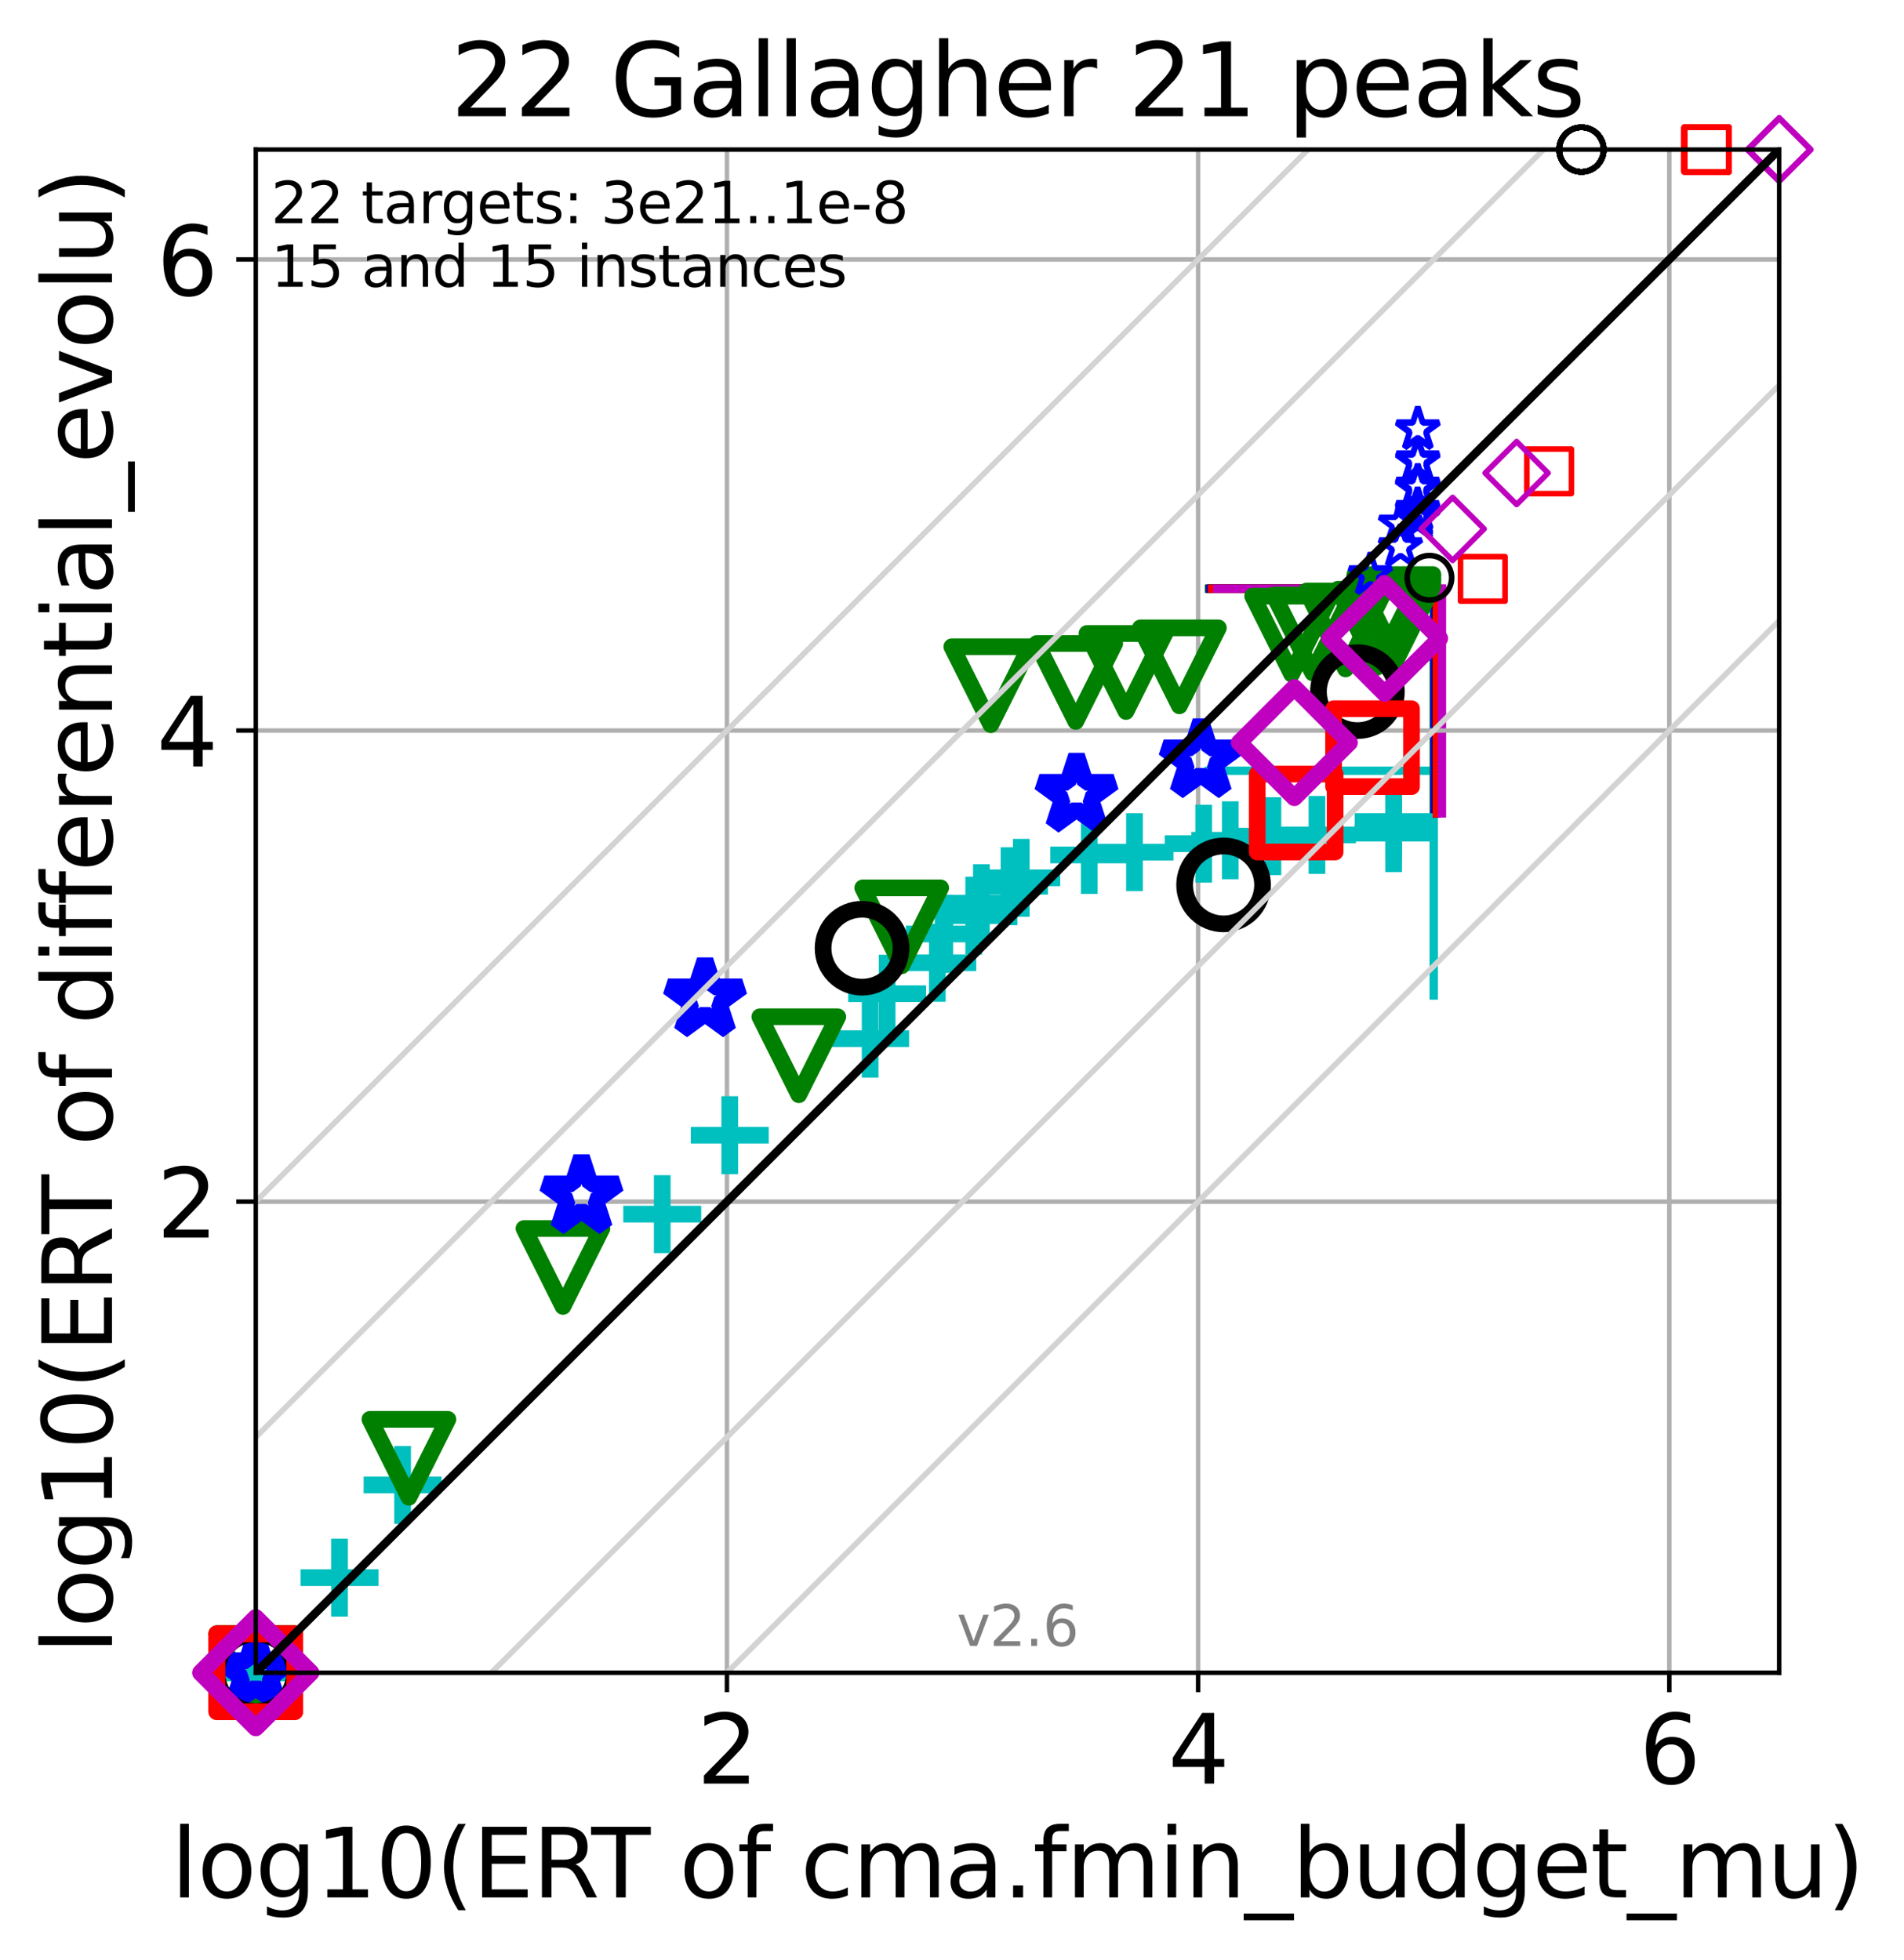 <?xml version="1.0" encoding="utf-8" standalone="no"?>
<!DOCTYPE svg PUBLIC "-//W3C//DTD SVG 1.1//EN"
  "http://www.w3.org/Graphics/SVG/1.1/DTD/svg11.dtd">
<svg height="352.096pt" version="1.1" viewBox="0 0 342.006 352.096" width="342.006pt" xmlns="http://www.w3.org/2000/svg" xmlns:xlink="http://www.w3.org/1999/xlink">
 <defs>
  <style type="text/css">*{stroke-linecap:butt;stroke-linejoin:round;}</style>
 </defs>
 <g id="figure_1">
  <g id="patch_1">
   <path d="M 0 352.096 
L 342.006 352.096 
L 342.006 0 
L 0 0 
z
" style="fill:#ffffff;"/>
  </g>
  <g id="axes_1">
   <g id="patch_2">
    <path d="M 45.942 300.517 
L 319.582 300.517 
L 319.582 26.877 
L 45.942 26.877 
z
" style="fill:#ffffff;"/>
   </g>
   <g id="line2d_1">
    <path clip-path="url(#p30cb113722)" d="M 257.531 178.855 
L 257.531 138.474 
" style="fill:none;stroke:#00bfbf;stroke-linecap:square;stroke-width:1.5;"/>
   </g>
   <g id="line2d_2">
    <path clip-path="url(#p30cb113722)" d="M 217.15 138.474 
L 257.531 138.474 
" style="fill:none;stroke:#00bfbf;stroke-linecap:square;stroke-width:1.5;"/>
   </g>
   <g id="line2d_3">
    <path clip-path="url(#p30cb113722)" d="M 257.533 146.142 
L 257.533 105.761 
" style="fill:none;stroke:#008000;stroke-linecap:square;stroke-width:1.5;"/>
   </g>
   <g id="line2d_4">
    <path clip-path="url(#p30cb113722)" d="M 217.152 105.761 
L 257.533 105.761 
" style="fill:none;stroke:#008000;stroke-linecap:square;stroke-width:1.5;"/>
   </g>
   <g id="line2d_5">
    <path clip-path="url(#p30cb113722)" d="M 257.697 146.142 
L 257.697 105.761 
" style="fill:none;stroke:#0000ff;stroke-linecap:square;stroke-width:1.5;"/>
   </g>
   <g id="line2d_6">
    <path clip-path="url(#p30cb113722)" d="M 217.316 105.761 
L 257.697 105.761 
" style="fill:none;stroke:#0000ff;stroke-linecap:square;stroke-width:1.5;"/>
   </g>
   <g id="line2d_7">
    <path clip-path="url(#p30cb113722)" d="M 257.976 146.142 
L 257.976 105.761 
" style="fill:none;stroke:#000000;stroke-linecap:square;stroke-width:1.5;"/>
   </g>
   <g id="line2d_8">
    <path clip-path="url(#p30cb113722)" d="M 217.595 105.761 
L 257.976 105.761 
" style="fill:none;stroke:#000000;stroke-linecap:square;stroke-width:1.5;"/>
   </g>
   <g id="line2d_9">
    <path clip-path="url(#p30cb113722)" d="M 258.073 146.142 
L 258.073 105.761 
" style="fill:none;stroke:#ff0000;stroke-linecap:square;stroke-width:1.5;"/>
   </g>
   <g id="line2d_10">
    <path clip-path="url(#p30cb113722)" d="M 217.692 105.761 
L 258.073 105.761 
" style="fill:none;stroke:#ff0000;stroke-linecap:square;stroke-width:1.5;"/>
   </g>
   <g id="line2d_11">
    <path clip-path="url(#p30cb113722)" d="M 259.012 146.142 
L 259.012 105.761 
" style="fill:none;stroke:#bf00bf;stroke-linecap:square;stroke-width:1.5;"/>
   </g>
   <g id="line2d_12">
    <path clip-path="url(#p30cb113722)" d="M 218.631 105.761 
L 259.012 105.761 
" style="fill:none;stroke:#bf00bf;stroke-linecap:square;stroke-width:1.5;"/>
   </g>
   <g id="matplotlib.axis_1">
    <g id="xtick_1">
     <g id="line2d_13">
      <path clip-path="url(#p30cb113722)" d="M 130.577 300.517 
L 130.577 26.877 
" style="fill:none;stroke:#b0b0b0;stroke-linecap:square;stroke-width:0.8;"/>
     </g>
     <g id="line2d_14">
      <defs>
       <path d="M 0 0 
L 0 3.5 
" id="m52d43673fa" style="stroke:#000000;stroke-width:0.8;"/>
      </defs>
      <g>
       <use style="stroke:#000000;stroke-width:0.8;" x="130.577" xlink:href="#m52d43673fa" y="300.517"/>
      </g>
     </g>
     <g id="text_1">
      <!-- 2 -->
      <g transform="translate(125.169 320.435)scale(0.17 -0.17)">
       <defs>
        <path d="M 1228 531 
L 3431 531 
L 3431 0 
L 469 0 
L 469 531 
Q 828 903 1448 1529 
Q 2069 2156 2228 2338 
Q 2531 2678 2651 2914 
Q 2772 3150 2772 3378 
Q 2772 3750 2511 3984 
Q 2250 4219 1831 4219 
Q 1534 4219 1204 4116 
Q 875 4013 500 3803 
L 500 4441 
Q 881 4594 1212 4672 
Q 1544 4750 1819 4750 
Q 2544 4750 2975 4387 
Q 3406 4025 3406 3419 
Q 3406 3131 3298 2873 
Q 3191 2616 2906 2266 
Q 2828 2175 2409 1742 
Q 1991 1309 1228 531 
z
" id="DejaVuSans-32" transform="scale(0.016)"/>
       </defs>
       <use xlink:href="#DejaVuSans-32"/>
      </g>
     </g>
    </g>
    <g id="xtick_2">
     <g id="line2d_15">
      <path clip-path="url(#p30cb113722)" d="M 215.212 300.517 
L 215.212 26.877 
" style="fill:none;stroke:#b0b0b0;stroke-linecap:square;stroke-width:0.8;"/>
     </g>
     <g id="line2d_16">
      <g>
       <use style="stroke:#000000;stroke-width:0.8;" x="215.212" xlink:href="#m52d43673fa" y="300.517"/>
      </g>
     </g>
     <g id="text_2">
      <!-- 4 -->
      <g transform="translate(209.803 320.435)scale(0.17 -0.17)">
       <defs>
        <path d="M 2419 4116 
L 825 1625 
L 2419 1625 
L 2419 4116 
z
M 2253 4666 
L 3047 4666 
L 3047 1625 
L 3713 1625 
L 3713 1100 
L 3047 1100 
L 3047 0 
L 2419 0 
L 2419 1100 
L 313 1100 
L 313 1709 
L 2253 4666 
z
" id="DejaVuSans-34" transform="scale(0.016)"/>
       </defs>
       <use xlink:href="#DejaVuSans-34"/>
      </g>
     </g>
    </g>
    <g id="xtick_3">
     <g id="line2d_17">
      <path clip-path="url(#p30cb113722)" d="M 299.846 300.517 
L 299.846 26.877 
" style="fill:none;stroke:#b0b0b0;stroke-linecap:square;stroke-width:0.8;"/>
     </g>
     <g id="line2d_18">
      <g>
       <use style="stroke:#000000;stroke-width:0.8;" x="299.846" xlink:href="#m52d43673fa" y="300.517"/>
      </g>
     </g>
     <g id="text_3">
      <!-- 6 -->
      <g transform="translate(294.438 320.435)scale(0.17 -0.17)">
       <defs>
        <path d="M 2113 2584 
Q 1688 2584 1439 2293 
Q 1191 2003 1191 1497 
Q 1191 994 1439 701 
Q 1688 409 2113 409 
Q 2538 409 2786 701 
Q 3034 994 3034 1497 
Q 3034 2003 2786 2293 
Q 2538 2584 2113 2584 
z
M 3366 4563 
L 3366 3988 
Q 3128 4100 2886 4159 
Q 2644 4219 2406 4219 
Q 1781 4219 1451 3797 
Q 1122 3375 1075 2522 
Q 1259 2794 1537 2939 
Q 1816 3084 2150 3084 
Q 2853 3084 3261 2657 
Q 3669 2231 3669 1497 
Q 3669 778 3244 343 
Q 2819 -91 2113 -91 
Q 1303 -91 875 529 
Q 447 1150 447 2328 
Q 447 3434 972 4092 
Q 1497 4750 2381 4750 
Q 2619 4750 2861 4703 
Q 3103 4656 3366 4563 
z
" id="DejaVuSans-36" transform="scale(0.016)"/>
       </defs>
       <use xlink:href="#DejaVuSans-36"/>
      </g>
     </g>
    </g>
    <g id="text_4">
     <!-- log10(ERT of cma.fmin_budget_mu) -->
     <g transform="translate(30.718 340.887)scale(0.17 -0.17)">
      <defs>
       <path d="M 603 4863 
L 1178 4863 
L 1178 0 
L 603 0 
L 603 4863 
z
" id="DejaVuSans-6c" transform="scale(0.016)"/>
       <path d="M 1959 3097 
Q 1497 3097 1228 2736 
Q 959 2375 959 1747 
Q 959 1119 1226 758 
Q 1494 397 1959 397 
Q 2419 397 2687 759 
Q 2956 1122 2956 1747 
Q 2956 2369 2687 2733 
Q 2419 3097 1959 3097 
z
M 1959 3584 
Q 2709 3584 3137 3096 
Q 3566 2609 3566 1747 
Q 3566 888 3137 398 
Q 2709 -91 1959 -91 
Q 1206 -91 779 398 
Q 353 888 353 1747 
Q 353 2609 779 3096 
Q 1206 3584 1959 3584 
z
" id="DejaVuSans-6f" transform="scale(0.016)"/>
       <path d="M 2906 1791 
Q 2906 2416 2648 2759 
Q 2391 3103 1925 3103 
Q 1463 3103 1205 2759 
Q 947 2416 947 1791 
Q 947 1169 1205 825 
Q 1463 481 1925 481 
Q 2391 481 2648 825 
Q 2906 1169 2906 1791 
z
M 3481 434 
Q 3481 -459 3084 -895 
Q 2688 -1331 1869 -1331 
Q 1566 -1331 1297 -1286 
Q 1028 -1241 775 -1147 
L 775 -588 
Q 1028 -725 1275 -790 
Q 1522 -856 1778 -856 
Q 2344 -856 2625 -561 
Q 2906 -266 2906 331 
L 2906 616 
Q 2728 306 2450 153 
Q 2172 0 1784 0 
Q 1141 0 747 490 
Q 353 981 353 1791 
Q 353 2603 747 3093 
Q 1141 3584 1784 3584 
Q 2172 3584 2450 3431 
Q 2728 3278 2906 2969 
L 2906 3500 
L 3481 3500 
L 3481 434 
z
" id="DejaVuSans-67" transform="scale(0.016)"/>
       <path d="M 794 531 
L 1825 531 
L 1825 4091 
L 703 3866 
L 703 4441 
L 1819 4666 
L 2450 4666 
L 2450 531 
L 3481 531 
L 3481 0 
L 794 0 
L 794 531 
z
" id="DejaVuSans-31" transform="scale(0.016)"/>
       <path d="M 2034 4250 
Q 1547 4250 1301 3770 
Q 1056 3291 1056 2328 
Q 1056 1369 1301 889 
Q 1547 409 2034 409 
Q 2525 409 2770 889 
Q 3016 1369 3016 2328 
Q 3016 3291 2770 3770 
Q 2525 4250 2034 4250 
z
M 2034 4750 
Q 2819 4750 3233 4129 
Q 3647 3509 3647 2328 
Q 3647 1150 3233 529 
Q 2819 -91 2034 -91 
Q 1250 -91 836 529 
Q 422 1150 422 2328 
Q 422 3509 836 4129 
Q 1250 4750 2034 4750 
z
" id="DejaVuSans-30" transform="scale(0.016)"/>
       <path d="M 1984 4856 
Q 1566 4138 1362 3434 
Q 1159 2731 1159 2009 
Q 1159 1288 1364 580 
Q 1569 -128 1984 -844 
L 1484 -844 
Q 1016 -109 783 600 
Q 550 1309 550 2009 
Q 550 2706 781 3412 
Q 1013 4119 1484 4856 
L 1984 4856 
z
" id="DejaVuSans-28" transform="scale(0.016)"/>
       <path d="M 628 4666 
L 3578 4666 
L 3578 4134 
L 1259 4134 
L 1259 2753 
L 3481 2753 
L 3481 2222 
L 1259 2222 
L 1259 531 
L 3634 531 
L 3634 0 
L 628 0 
L 628 4666 
z
" id="DejaVuSans-45" transform="scale(0.016)"/>
       <path d="M 2841 2188 
Q 3044 2119 3236 1894 
Q 3428 1669 3622 1275 
L 4263 0 
L 3584 0 
L 2988 1197 
Q 2756 1666 2539 1819 
Q 2322 1972 1947 1972 
L 1259 1972 
L 1259 0 
L 628 0 
L 628 4666 
L 2053 4666 
Q 2853 4666 3247 4331 
Q 3641 3997 3641 3322 
Q 3641 2881 3436 2590 
Q 3231 2300 2841 2188 
z
M 1259 4147 
L 1259 2491 
L 2053 2491 
Q 2509 2491 2742 2702 
Q 2975 2913 2975 3322 
Q 2975 3731 2742 3939 
Q 2509 4147 2053 4147 
L 1259 4147 
z
" id="DejaVuSans-52" transform="scale(0.016)"/>
       <path d="M -19 4666 
L 3928 4666 
L 3928 4134 
L 2272 4134 
L 2272 0 
L 1638 0 
L 1638 4134 
L -19 4134 
L -19 4666 
z
" id="DejaVuSans-54" transform="scale(0.016)"/>
       <path id="DejaVuSans-20" transform="scale(0.016)"/>
       <path d="M 2375 4863 
L 2375 4384 
L 1825 4384 
Q 1516 4384 1395 4259 
Q 1275 4134 1275 3809 
L 1275 3500 
L 2222 3500 
L 2222 3053 
L 1275 3053 
L 1275 0 
L 697 0 
L 697 3053 
L 147 3053 
L 147 3500 
L 697 3500 
L 697 3744 
Q 697 4328 969 4595 
Q 1241 4863 1831 4863 
L 2375 4863 
z
" id="DejaVuSans-66" transform="scale(0.016)"/>
       <path d="M 3122 3366 
L 3122 2828 
Q 2878 2963 2633 3030 
Q 2388 3097 2138 3097 
Q 1578 3097 1268 2742 
Q 959 2388 959 1747 
Q 959 1106 1268 751 
Q 1578 397 2138 397 
Q 2388 397 2633 464 
Q 2878 531 3122 666 
L 3122 134 
Q 2881 22 2623 -34 
Q 2366 -91 2075 -91 
Q 1284 -91 818 406 
Q 353 903 353 1747 
Q 353 2603 823 3093 
Q 1294 3584 2113 3584 
Q 2378 3584 2631 3529 
Q 2884 3475 3122 3366 
z
" id="DejaVuSans-63" transform="scale(0.016)"/>
       <path d="M 3328 2828 
Q 3544 3216 3844 3400 
Q 4144 3584 4550 3584 
Q 5097 3584 5394 3201 
Q 5691 2819 5691 2113 
L 5691 0 
L 5113 0 
L 5113 2094 
Q 5113 2597 4934 2840 
Q 4756 3084 4391 3084 
Q 3944 3084 3684 2787 
Q 3425 2491 3425 1978 
L 3425 0 
L 2847 0 
L 2847 2094 
Q 2847 2600 2669 2842 
Q 2491 3084 2119 3084 
Q 1678 3084 1418 2786 
Q 1159 2488 1159 1978 
L 1159 0 
L 581 0 
L 581 3500 
L 1159 3500 
L 1159 2956 
Q 1356 3278 1631 3431 
Q 1906 3584 2284 3584 
Q 2666 3584 2933 3390 
Q 3200 3197 3328 2828 
z
" id="DejaVuSans-6d" transform="scale(0.016)"/>
       <path d="M 2194 1759 
Q 1497 1759 1228 1600 
Q 959 1441 959 1056 
Q 959 750 1161 570 
Q 1363 391 1709 391 
Q 2188 391 2477 730 
Q 2766 1069 2766 1631 
L 2766 1759 
L 2194 1759 
z
M 3341 1997 
L 3341 0 
L 2766 0 
L 2766 531 
Q 2569 213 2275 61 
Q 1981 -91 1556 -91 
Q 1019 -91 701 211 
Q 384 513 384 1019 
Q 384 1609 779 1909 
Q 1175 2209 1959 2209 
L 2766 2209 
L 2766 2266 
Q 2766 2663 2505 2880 
Q 2244 3097 1772 3097 
Q 1472 3097 1187 3025 
Q 903 2953 641 2809 
L 641 3341 
Q 956 3463 1253 3523 
Q 1550 3584 1831 3584 
Q 2591 3584 2966 3190 
Q 3341 2797 3341 1997 
z
" id="DejaVuSans-61" transform="scale(0.016)"/>
       <path d="M 684 794 
L 1344 794 
L 1344 0 
L 684 0 
L 684 794 
z
" id="DejaVuSans-2e" transform="scale(0.016)"/>
       <path d="M 603 3500 
L 1178 3500 
L 1178 0 
L 603 0 
L 603 3500 
z
M 603 4863 
L 1178 4863 
L 1178 4134 
L 603 4134 
L 603 4863 
z
" id="DejaVuSans-69" transform="scale(0.016)"/>
       <path d="M 3513 2113 
L 3513 0 
L 2938 0 
L 2938 2094 
Q 2938 2591 2744 2837 
Q 2550 3084 2163 3084 
Q 1697 3084 1428 2787 
Q 1159 2491 1159 1978 
L 1159 0 
L 581 0 
L 581 3500 
L 1159 3500 
L 1159 2956 
Q 1366 3272 1645 3428 
Q 1925 3584 2291 3584 
Q 2894 3584 3203 3211 
Q 3513 2838 3513 2113 
z
" id="DejaVuSans-6e" transform="scale(0.016)"/>
       <path d="M 3263 -1063 
L 3263 -1509 
L -63 -1509 
L -63 -1063 
L 3263 -1063 
z
" id="DejaVuSans-5f" transform="scale(0.016)"/>
       <path d="M 3116 1747 
Q 3116 2381 2855 2742 
Q 2594 3103 2138 3103 
Q 1681 3103 1420 2742 
Q 1159 2381 1159 1747 
Q 1159 1113 1420 752 
Q 1681 391 2138 391 
Q 2594 391 2855 752 
Q 3116 1113 3116 1747 
z
M 1159 2969 
Q 1341 3281 1617 3432 
Q 1894 3584 2278 3584 
Q 2916 3584 3314 3078 
Q 3713 2572 3713 1747 
Q 3713 922 3314 415 
Q 2916 -91 2278 -91 
Q 1894 -91 1617 61 
Q 1341 213 1159 525 
L 1159 0 
L 581 0 
L 581 4863 
L 1159 4863 
L 1159 2969 
z
" id="DejaVuSans-62" transform="scale(0.016)"/>
       <path d="M 544 1381 
L 544 3500 
L 1119 3500 
L 1119 1403 
Q 1119 906 1312 657 
Q 1506 409 1894 409 
Q 2359 409 2629 706 
Q 2900 1003 2900 1516 
L 2900 3500 
L 3475 3500 
L 3475 0 
L 2900 0 
L 2900 538 
Q 2691 219 2414 64 
Q 2138 -91 1772 -91 
Q 1169 -91 856 284 
Q 544 659 544 1381 
z
M 1991 3584 
L 1991 3584 
z
" id="DejaVuSans-75" transform="scale(0.016)"/>
       <path d="M 2906 2969 
L 2906 4863 
L 3481 4863 
L 3481 0 
L 2906 0 
L 2906 525 
Q 2725 213 2448 61 
Q 2172 -91 1784 -91 
Q 1150 -91 751 415 
Q 353 922 353 1747 
Q 353 2572 751 3078 
Q 1150 3584 1784 3584 
Q 2172 3584 2448 3432 
Q 2725 3281 2906 2969 
z
M 947 1747 
Q 947 1113 1208 752 
Q 1469 391 1925 391 
Q 2381 391 2643 752 
Q 2906 1113 2906 1747 
Q 2906 2381 2643 2742 
Q 2381 3103 1925 3103 
Q 1469 3103 1208 2742 
Q 947 2381 947 1747 
z
" id="DejaVuSans-64" transform="scale(0.016)"/>
       <path d="M 3597 1894 
L 3597 1613 
L 953 1613 
Q 991 1019 1311 708 
Q 1631 397 2203 397 
Q 2534 397 2845 478 
Q 3156 559 3463 722 
L 3463 178 
Q 3153 47 2828 -22 
Q 2503 -91 2169 -91 
Q 1331 -91 842 396 
Q 353 884 353 1716 
Q 353 2575 817 3079 
Q 1281 3584 2069 3584 
Q 2775 3584 3186 3129 
Q 3597 2675 3597 1894 
z
M 3022 2063 
Q 3016 2534 2758 2815 
Q 2500 3097 2075 3097 
Q 1594 3097 1305 2825 
Q 1016 2553 972 2059 
L 3022 2063 
z
" id="DejaVuSans-65" transform="scale(0.016)"/>
       <path d="M 1172 4494 
L 1172 3500 
L 2356 3500 
L 2356 3053 
L 1172 3053 
L 1172 1153 
Q 1172 725 1289 603 
Q 1406 481 1766 481 
L 2356 481 
L 2356 0 
L 1766 0 
Q 1100 0 847 248 
Q 594 497 594 1153 
L 594 3053 
L 172 3053 
L 172 3500 
L 594 3500 
L 594 4494 
L 1172 4494 
z
" id="DejaVuSans-74" transform="scale(0.016)"/>
       <path d="M 513 4856 
L 1013 4856 
Q 1481 4119 1714 3412 
Q 1947 2706 1947 2009 
Q 1947 1309 1714 600 
Q 1481 -109 1013 -844 
L 513 -844 
Q 928 -128 1133 580 
Q 1338 1288 1338 2009 
Q 1338 2731 1133 3434 
Q 928 4138 513 4856 
z
" id="DejaVuSans-29" transform="scale(0.016)"/>
      </defs>
      <use xlink:href="#DejaVuSans-6c"/>
      <use x="27.783" xlink:href="#DejaVuSans-6f"/>
      <use x="88.965" xlink:href="#DejaVuSans-67"/>
      <use x="152.441" xlink:href="#DejaVuSans-31"/>
      <use x="216.064" xlink:href="#DejaVuSans-30"/>
      <use x="279.688" xlink:href="#DejaVuSans-28"/>
      <use x="318.701" xlink:href="#DejaVuSans-45"/>
      <use x="381.885" xlink:href="#DejaVuSans-52"/>
      <use x="444.117" xlink:href="#DejaVuSans-54"/>
      <use x="505.201" xlink:href="#DejaVuSans-20"/>
      <use x="536.988" xlink:href="#DejaVuSans-6f"/>
      <use x="598.17" xlink:href="#DejaVuSans-66"/>
      <use x="633.375" xlink:href="#DejaVuSans-20"/>
      <use x="665.162" xlink:href="#DejaVuSans-63"/>
      <use x="720.143" xlink:href="#DejaVuSans-6d"/>
      <use x="817.555" xlink:href="#DejaVuSans-61"/>
      <use x="878.834" xlink:href="#DejaVuSans-2e"/>
      <use x="910.621" xlink:href="#DejaVuSans-66"/>
      <use x="945.826" xlink:href="#DejaVuSans-6d"/>
      <use x="1043.238" xlink:href="#DejaVuSans-69"/>
      <use x="1071.021" xlink:href="#DejaVuSans-6e"/>
      <use x="1134.4" xlink:href="#DejaVuSans-5f"/>
      <use x="1184.4" xlink:href="#DejaVuSans-62"/>
      <use x="1247.877" xlink:href="#DejaVuSans-75"/>
      <use x="1311.256" xlink:href="#DejaVuSans-64"/>
      <use x="1374.732" xlink:href="#DejaVuSans-67"/>
      <use x="1438.209" xlink:href="#DejaVuSans-65"/>
      <use x="1499.732" xlink:href="#DejaVuSans-74"/>
      <use x="1538.941" xlink:href="#DejaVuSans-5f"/>
      <use x="1588.941" xlink:href="#DejaVuSans-6d"/>
      <use x="1686.354" xlink:href="#DejaVuSans-75"/>
      <use x="1749.732" xlink:href="#DejaVuSans-29"/>
     </g>
    </g>
   </g>
   <g id="matplotlib.axis_2">
    <g id="ytick_1">
     <g id="line2d_19">
      <path clip-path="url(#p30cb113722)" d="M 45.942 215.882 
L 319.582 215.882 
" style="fill:none;stroke:#b0b0b0;stroke-linecap:square;stroke-width:0.8;"/>
     </g>
     <g id="line2d_20">
      <defs>
       <path d="M 0 0 
L -3.5 0 
" id="m8fc7ad982d" style="stroke:#000000;stroke-width:0.8;"/>
      </defs>
      <g>
       <use style="stroke:#000000;stroke-width:0.8;" x="45.942" xlink:href="#m8fc7ad982d" y="215.882"/>
      </g>
     </g>
     <g id="text_5">
      <!-- 2 -->
      <g transform="translate(28.126 222.341)scale(0.17 -0.17)">
       <use xlink:href="#DejaVuSans-32"/>
      </g>
     </g>
    </g>
    <g id="ytick_2">
     <g id="line2d_21">
      <path clip-path="url(#p30cb113722)" d="M 45.942 131.247 
L 319.582 131.247 
" style="fill:none;stroke:#b0b0b0;stroke-linecap:square;stroke-width:0.8;"/>
     </g>
     <g id="line2d_22">
      <g>
       <use style="stroke:#000000;stroke-width:0.8;" x="45.942" xlink:href="#m8fc7ad982d" y="131.247"/>
      </g>
     </g>
     <g id="text_6">
      <!-- 4 -->
      <g transform="translate(28.126 137.706)scale(0.17 -0.17)">
       <use xlink:href="#DejaVuSans-34"/>
      </g>
     </g>
    </g>
    <g id="ytick_3">
     <g id="line2d_23">
      <path clip-path="url(#p30cb113722)" d="M 45.942 46.613 
L 319.582 46.613 
" style="fill:none;stroke:#b0b0b0;stroke-linecap:square;stroke-width:0.8;"/>
     </g>
     <g id="line2d_24">
      <g>
       <use style="stroke:#000000;stroke-width:0.8;" x="45.942" xlink:href="#m8fc7ad982d" y="46.613"/>
      </g>
     </g>
     <g id="text_7">
      <!-- 6 -->
      <g transform="translate(28.126 53.071)scale(0.17 -0.17)">
       <use xlink:href="#DejaVuSans-36"/>
      </g>
     </g>
    </g>
    <g id="text_8">
     <!-- log10(ERT of differential_evolu) -->
     <g transform="translate(20.117 297.17)rotate(-90)scale(0.17 -0.17)">
      <defs>
       <path d="M 2631 2963 
Q 2534 3019 2420 3045 
Q 2306 3072 2169 3072 
Q 1681 3072 1420 2755 
Q 1159 2438 1159 1844 
L 1159 0 
L 581 0 
L 581 3500 
L 1159 3500 
L 1159 2956 
Q 1341 3275 1631 3429 
Q 1922 3584 2338 3584 
Q 2397 3584 2469 3576 
Q 2541 3569 2628 3553 
L 2631 2963 
z
" id="DejaVuSans-72" transform="scale(0.016)"/>
       <path d="M 191 3500 
L 800 3500 
L 1894 563 
L 2988 3500 
L 3597 3500 
L 2284 0 
L 1503 0 
L 191 3500 
z
" id="DejaVuSans-76" transform="scale(0.016)"/>
      </defs>
      <use xlink:href="#DejaVuSans-6c"/>
      <use x="27.783" xlink:href="#DejaVuSans-6f"/>
      <use x="88.965" xlink:href="#DejaVuSans-67"/>
      <use x="152.441" xlink:href="#DejaVuSans-31"/>
      <use x="216.064" xlink:href="#DejaVuSans-30"/>
      <use x="279.688" xlink:href="#DejaVuSans-28"/>
      <use x="318.701" xlink:href="#DejaVuSans-45"/>
      <use x="381.885" xlink:href="#DejaVuSans-52"/>
      <use x="444.117" xlink:href="#DejaVuSans-54"/>
      <use x="505.201" xlink:href="#DejaVuSans-20"/>
      <use x="536.988" xlink:href="#DejaVuSans-6f"/>
      <use x="598.17" xlink:href="#DejaVuSans-66"/>
      <use x="633.375" xlink:href="#DejaVuSans-20"/>
      <use x="665.162" xlink:href="#DejaVuSans-64"/>
      <use x="728.639" xlink:href="#DejaVuSans-69"/>
      <use x="756.422" xlink:href="#DejaVuSans-66"/>
      <use x="791.627" xlink:href="#DejaVuSans-66"/>
      <use x="826.832" xlink:href="#DejaVuSans-65"/>
      <use x="888.355" xlink:href="#DejaVuSans-72"/>
      <use x="927.219" xlink:href="#DejaVuSans-65"/>
      <use x="988.742" xlink:href="#DejaVuSans-6e"/>
      <use x="1052.121" xlink:href="#DejaVuSans-74"/>
      <use x="1091.33" xlink:href="#DejaVuSans-69"/>
      <use x="1119.113" xlink:href="#DejaVuSans-61"/>
      <use x="1180.393" xlink:href="#DejaVuSans-6c"/>
      <use x="1208.176" xlink:href="#DejaVuSans-5f"/>
      <use x="1258.176" xlink:href="#DejaVuSans-65"/>
      <use x="1319.699" xlink:href="#DejaVuSans-76"/>
      <use x="1378.879" xlink:href="#DejaVuSans-6f"/>
      <use x="1440.061" xlink:href="#DejaVuSans-6c"/>
      <use x="1467.844" xlink:href="#DejaVuSans-75"/>
      <use x="1531.223" xlink:href="#DejaVuSans-29"/>
     </g>
    </g>
   </g>
   <g id="line2d_25">
    <defs>
     <path d="M -7 0 
L 7 0 
M 0 7 
L 0 -7 
" id="m0181faede9" style="stroke:#00bfbf;stroke-width:3;"/>
    </defs>
    <g>
     <use style="fill-opacity:0;stroke:#00bfbf;stroke-width:3;" x="45.942" xlink:href="#m0181faede9" y="300.517"/>
     <use style="fill-opacity:0;stroke:#00bfbf;stroke-width:3;" x="45.942" xlink:href="#m0181faede9" y="300.517"/>
     <use style="fill-opacity:0;stroke:#00bfbf;stroke-width:3;" x="60.981" xlink:href="#m0181faede9" y="283.434"/>
     <use style="fill-opacity:0;stroke:#00bfbf;stroke-width:3;" x="72.316" xlink:href="#m0181faede9" y="266.789"/>
     <use style="fill-opacity:0;stroke:#00bfbf;stroke-width:3;" x="118.955" xlink:href="#m0181faede9" y="218.134"/>
     <use style="fill-opacity:0;stroke:#00bfbf;stroke-width:3;" x="131.084" xlink:href="#m0181faede9" y="203.945"/>
     <use style="fill-opacity:0;stroke:#00bfbf;stroke-width:3;" x="156.298" xlink:href="#m0181faede9" y="186.608"/>
     <use style="fill-opacity:0;stroke:#00bfbf;stroke-width:3;" x="159.351" xlink:href="#m0181faede9" y="178.527"/>
     <use style="fill-opacity:0;stroke:#00bfbf;stroke-width:3;" x="168.362" xlink:href="#m0181faede9" y="172.973"/>
     <use style="fill-opacity:0;stroke:#00bfbf;stroke-width:3;" x="169.707" xlink:href="#m0181faede9" y="167.793"/>
     <use style="fill-opacity:0;stroke:#00bfbf;stroke-width:3;" x="174.904" xlink:href="#m0181faede9" y="164.502"/>
     <use style="fill-opacity:0;stroke:#00bfbf;stroke-width:3;" x="176.285" xlink:href="#m0181faede9" y="162.271"/>
     <use style="fill-opacity:0;stroke:#00bfbf;stroke-width:3;" x="181.243" xlink:href="#m0181faede9" y="159.22"/>
     <use style="fill-opacity:0;stroke:#00bfbf;stroke-width:3;" x="183.444" xlink:href="#m0181faede9" y="157.713"/>
     <use style="fill-opacity:0;stroke:#00bfbf;stroke-width:3;" x="195.664" xlink:href="#m0181faede9" y="153.597"/>
     <use style="fill-opacity:0;stroke:#00bfbf;stroke-width:3;" x="203.778" xlink:href="#m0181faede9" y="153.101"/>
     <use style="fill-opacity:0;stroke:#00bfbf;stroke-width:3;" x="216.216" xlink:href="#m0181faede9" y="151.571"/>
     <use style="fill-opacity:0;stroke:#00bfbf;stroke-width:3;" x="220.988" xlink:href="#m0181faede9" y="150.962"/>
     <use style="fill-opacity:0;stroke:#00bfbf;stroke-width:3;" x="228.646" xlink:href="#m0181faede9" y="150.223"/>
     <use style="fill-opacity:0;stroke:#00bfbf;stroke-width:3;" x="236.557" xlink:href="#m0181faede9" y="150.006"/>
     <use style="fill-opacity:0;stroke:#00bfbf;stroke-width:3;" x="250.33" xlink:href="#m0181faede9" y="149.681"/>
     <use style="fill-opacity:0;stroke:#00bfbf;stroke-width:3;" x="250.332" xlink:href="#m0181faede9" y="147.603"/>
    </g>
   </g>
   <g id="line2d_26">
    <defs>
     <path d="M -0 7 
L 7 -7 
L -7 -7 
z
" id="mb7ec26a36b" style="stroke:#008000;stroke-linejoin:miter;stroke-width:3;"/>
    </defs>
    <g>
     <use style="fill-opacity:0;stroke:#008000;stroke-linejoin:miter;stroke-width:3;" x="45.942" xlink:href="#mb7ec26a36b" y="300.517"/>
     <use style="fill-opacity:0;stroke:#008000;stroke-linejoin:miter;stroke-width:3;" x="45.942" xlink:href="#mb7ec26a36b" y="300.517"/>
     <use style="fill-opacity:0;stroke:#008000;stroke-linejoin:miter;stroke-width:3;" x="73.448" xlink:href="#mb7ec26a36b" y="261.997"/>
     <use style="fill-opacity:0;stroke:#008000;stroke-linejoin:miter;stroke-width:3;" x="101.12" xlink:href="#mb7ec26a36b" y="227.713"/>
     <use style="fill-opacity:0;stroke:#008000;stroke-linejoin:miter;stroke-width:3;" x="143.486" xlink:href="#mb7ec26a36b" y="189.675"/>
     <use style="fill-opacity:0;stroke:#008000;stroke-linejoin:miter;stroke-width:3;" x="161.969" xlink:href="#mb7ec26a36b" y="166.514"/>
     <use style="fill-opacity:0;stroke:#008000;stroke-linejoin:miter;stroke-width:3;" x="177.971" xlink:href="#mb7ec26a36b" y="123.192"/>
     <use style="fill-opacity:0;stroke:#008000;stroke-linejoin:miter;stroke-width:3;" x="193.23" xlink:href="#mb7ec26a36b" y="122.615"/>
     <use style="fill-opacity:0;stroke:#008000;stroke-linejoin:miter;stroke-width:3;" x="202.252" xlink:href="#mb7ec26a36b" y="120.819"/>
     <use style="fill-opacity:0;stroke:#008000;stroke-linejoin:miter;stroke-width:3;" x="211.846" xlink:href="#mb7ec26a36b" y="119.806"/>
     <use style="fill-opacity:0;stroke:#008000;stroke-linejoin:miter;stroke-width:3;" x="232.008" xlink:href="#mb7ec26a36b" y="114.102"/>
     <use style="fill-opacity:0;stroke:#008000;stroke-linejoin:miter;stroke-width:3;" x="235.788" xlink:href="#mb7ec26a36b" y="113.89"/>
     <use style="fill-opacity:0;stroke:#008000;stroke-linejoin:miter;stroke-width:3;" x="241.698" xlink:href="#mb7ec26a36b" y="113.18"/>
     <use style="fill-opacity:0;stroke:#008000;stroke-linejoin:miter;stroke-width:3;" x="247.329" xlink:href="#mb7ec26a36b" y="112.865"/>
     <use style="fill-opacity:0;stroke:#008000;stroke-linejoin:miter;stroke-width:3;" x="250.361" xlink:href="#mb7ec26a36b" y="112.394"/>
     <use style="fill-opacity:0;stroke:#008000;stroke-linejoin:miter;stroke-width:3;" x="250.361" xlink:href="#mb7ec26a36b" y="112.091"/>
     <use style="fill-opacity:0;stroke:#008000;stroke-linejoin:miter;stroke-width:3;" x="250.363" xlink:href="#mb7ec26a36b" y="111.725"/>
     <use style="fill-opacity:0;stroke:#008000;stroke-linejoin:miter;stroke-width:3;" x="250.366" xlink:href="#mb7ec26a36b" y="111.511"/>
     <use style="fill-opacity:0;stroke:#008000;stroke-linejoin:miter;stroke-width:3;" x="250.37" xlink:href="#mb7ec26a36b" y="111.134"/>
     <use style="fill-opacity:0;stroke:#008000;stroke-linejoin:miter;stroke-width:3;" x="250.372" xlink:href="#mb7ec26a36b" y="111.004"/>
     <use style="fill-opacity:0;stroke:#008000;stroke-linejoin:miter;stroke-width:3;" x="250.375" xlink:href="#mb7ec26a36b" y="110.499"/>
     <use style="fill-opacity:0;stroke:#008000;stroke-linejoin:miter;stroke-width:3;" x="250.379" xlink:href="#mb7ec26a36b" y="110.223"/>
    </g>
   </g>
   <g id="line2d_27">
    <defs>
     <path d="M 0 -7 
L -1.572 -2.163 
L -6.657 -2.163 
L -2.543 0.826 
L -4.114 5.663 
L -0 2.674 
L 4.114 5.663 
L 2.543 0.826 
L 6.657 -2.163 
L 1.572 -2.163 
z
" id="mf8a2f1a974" style="stroke:#0000ff;stroke-linejoin:bevel;stroke-width:3;"/>
    </defs>
    <g>
     <use style="fill-opacity:0;stroke:#0000ff;stroke-linejoin:bevel;stroke-width:3;" x="45.942" xlink:href="#mf8a2f1a974" y="300.517"/>
     <use style="fill-opacity:0;stroke:#0000ff;stroke-linejoin:bevel;stroke-width:3;" x="45.942" xlink:href="#mf8a2f1a974" y="300.517"/>
     <use style="fill-opacity:0;stroke:#0000ff;stroke-linejoin:bevel;stroke-width:3;" x="104.451" xlink:href="#mf8a2f1a974" y="214.846"/>
     <use style="fill-opacity:0;stroke:#0000ff;stroke-linejoin:bevel;stroke-width:3;" x="126.643" xlink:href="#mf8a2f1a974" y="179.467"/>
     <use style="fill-opacity:0;stroke:#0000ff;stroke-linejoin:bevel;stroke-width:3;" x="193.371" xlink:href="#mf8a2f1a974" y="142.713"/>
     <use style="fill-opacity:0;stroke:#0000ff;stroke-linejoin:bevel;stroke-width:3;" x="215.684" xlink:href="#mf8a2f1a974" y="136.523"/>
    </g>
   </g>
   <g id="line2d_28">
    <defs>
     <path d="M 0 -4 
L -0.898 -1.236 
L -3.804 -1.236 
L -1.453 0.472 
L -2.351 3.236 
L -0 1.528 
L 2.351 3.236 
L 1.453 0.472 
L 3.804 -1.236 
L 0.898 -1.236 
z
" id="m99649197ba" style="stroke:#0000ff;stroke-linejoin:bevel;"/>
    </defs>
    <g>
     <use style="fill-opacity:0;stroke:#0000ff;stroke-linejoin:bevel;" x="246.154" xlink:href="#m99649197ba" y="103.283"/>
     <use style="fill-opacity:0;stroke:#0000ff;stroke-linejoin:bevel;" x="251.558" xlink:href="#m99649197ba" y="98.25"/>
     <use style="fill-opacity:0;stroke:#0000ff;stroke-linejoin:bevel;" x="251.57" xlink:href="#m99649197ba" y="94.176"/>
     <use style="fill-opacity:0;stroke:#0000ff;stroke-linejoin:bevel;" x="254.618" xlink:href="#m99649197ba" y="93.245"/>
     <use style="fill-opacity:0;stroke:#0000ff;stroke-linejoin:bevel;" x="254.624" xlink:href="#m99649197ba" y="92.744"/>
     <use style="fill-opacity:0;stroke:#0000ff;stroke-linejoin:bevel;" x="254.629" xlink:href="#m99649197ba" y="92.378"/>
     <use style="fill-opacity:0;stroke:#0000ff;stroke-linejoin:bevel;" x="254.636" xlink:href="#m99649197ba" y="91.823"/>
     <use style="fill-opacity:0;stroke:#0000ff;stroke-linejoin:bevel;" x="254.641" xlink:href="#m99649197ba" y="91.56"/>
     <use style="fill-opacity:0;stroke:#0000ff;stroke-linejoin:bevel;" x="254.65" xlink:href="#m99649197ba" y="87.756"/>
     <use style="fill-opacity:0;stroke:#0000ff;stroke-linejoin:bevel;" x="254.653" xlink:href="#m99649197ba" y="87.643"/>
     <use style="fill-opacity:0;stroke:#0000ff;stroke-linejoin:bevel;" x="254.66" xlink:href="#m99649197ba" y="87.429"/>
     <use style="fill-opacity:0;stroke:#0000ff;stroke-linejoin:bevel;" x="254.663" xlink:href="#m99649197ba" y="87.364"/>
     <use style="fill-opacity:0;stroke:#0000ff;stroke-linejoin:bevel;" x="254.666" xlink:href="#m99649197ba" y="82.981"/>
     <use style="fill-opacity:0;stroke:#0000ff;stroke-linejoin:bevel;" x="254.669" xlink:href="#m99649197ba" y="82.639"/>
     <use style="fill-opacity:0;stroke:#0000ff;stroke-linejoin:bevel;" x="254.676" xlink:href="#m99649197ba" y="77.237"/>
     <use style="fill-opacity:0;stroke:#0000ff;stroke-linejoin:bevel;" x="254.678" xlink:href="#m99649197ba" y="77.066"/>
    </g>
   </g>
   <g id="line2d_29">
    <defs>
     <path d="M 0 7 
C 1.856 7 3.637 6.262 4.95 4.95 
C 6.262 3.637 7 1.856 7 0 
C 7 -1.856 6.262 -3.637 4.95 -4.95 
C 3.637 -6.262 1.856 -7 0 -7 
C -1.856 -7 -3.637 -6.262 -4.95 -4.95 
C -6.262 -3.637 -7 -1.856 -7 0 
C -7 1.856 -6.262 3.637 -4.95 4.95 
C -3.637 6.262 -1.856 7 0 7 
z
" id="m8c8266f94b" style="stroke:#000000;stroke-width:3;"/>
    </defs>
    <g>
     <use style="fill-opacity:0;stroke:#000000;stroke-width:3;" x="45.942" xlink:href="#m8c8266f94b" y="300.517"/>
     <use style="fill-opacity:0;stroke:#000000;stroke-width:3;" x="45.942" xlink:href="#m8c8266f94b" y="300.517"/>
     <use style="fill-opacity:0;stroke:#000000;stroke-width:3;" x="154.845" xlink:href="#m8c8266f94b" y="170.357"/>
     <use style="fill-opacity:0;stroke:#000000;stroke-width:3;" x="219.788" xlink:href="#m8c8266f94b" y="158.983"/>
     <use style="fill-opacity:0;stroke:#000000;stroke-width:3;" x="243.823" xlink:href="#m8c8266f94b" y="124.261"/>
    </g>
   </g>
   <g id="line2d_30">
    <defs>
     <path d="M 0 4 
C 1.061 4 2.078 3.579 2.828 2.828 
C 3.579 2.078 4 1.061 4 0 
C 4 -1.061 3.579 -2.078 2.828 -2.828 
C 2.078 -3.579 1.061 -4 0 -4 
C -1.061 -4 -2.078 -3.579 -2.828 -2.828 
C -3.579 -2.078 -4 -1.061 -4 0 
C -4 1.061 -3.579 2.078 -2.828 2.828 
C -2.078 3.579 -1.061 4 0 4 
z
" id="mc18dfeb764" style="stroke:#000000;"/>
    </defs>
    <g>
     <use style="fill-opacity:0;stroke:#000000;" x="256.76" xlink:href="#mc18dfeb764" y="103.805"/>
    </g>
   </g>
   <g id="line2d_31">
    <g>
     <use style="fill-opacity:0;stroke:#000000;" x="284.041" xlink:href="#mc18dfeb764" y="26.877"/>
     <use style="fill-opacity:0;stroke:#000000;" x="284.047" xlink:href="#mc18dfeb764" y="26.877"/>
     <use style="fill-opacity:0;stroke:#000000;" x="284.052" xlink:href="#mc18dfeb764" y="26.877"/>
     <use style="fill-opacity:0;stroke:#000000;" x="284.056" xlink:href="#mc18dfeb764" y="26.877"/>
     <use style="fill-opacity:0;stroke:#000000;" x="284.061" xlink:href="#mc18dfeb764" y="26.877"/>
     <use style="fill-opacity:0;stroke:#000000;" x="284.063" xlink:href="#mc18dfeb764" y="26.877"/>
     <use style="fill-opacity:0;stroke:#000000;" x="284.067" xlink:href="#mc18dfeb764" y="26.877"/>
     <use style="fill-opacity:0;stroke:#000000;" x="284.069" xlink:href="#mc18dfeb764" y="26.877"/>
     <use style="fill-opacity:0;stroke:#000000;" x="284.071" xlink:href="#mc18dfeb764" y="26.877"/>
     <use style="fill-opacity:0;stroke:#000000;" x="284.073" xlink:href="#mc18dfeb764" y="26.877"/>
     <use style="fill-opacity:0;stroke:#000000;" x="284.074" xlink:href="#mc18dfeb764" y="26.877"/>
     <use style="fill-opacity:0;stroke:#000000;" x="284.078" xlink:href="#mc18dfeb764" y="26.877"/>
     <use style="fill-opacity:0;stroke:#000000;" x="284.08" xlink:href="#mc18dfeb764" y="26.877"/>
     <use style="fill-opacity:0;stroke:#000000;" x="284.082" xlink:href="#mc18dfeb764" y="26.877"/>
     <use style="fill-opacity:0;stroke:#000000;" x="284.084" xlink:href="#mc18dfeb764" y="26.877"/>
     <use style="fill-opacity:0;stroke:#000000;" x="284.086" xlink:href="#mc18dfeb764" y="26.877"/>
    </g>
   </g>
   <g id="line2d_32">
    <defs>
     <path d="M -7 7 
L 7 7 
L 7 -7 
L -7 -7 
z
" id="mb717648e4f" style="stroke:#ff0000;stroke-linejoin:miter;stroke-width:3;"/>
    </defs>
    <g>
     <use style="fill-opacity:0;stroke:#ff0000;stroke-linejoin:miter;stroke-width:3;" x="45.942" xlink:href="#mb717648e4f" y="300.517"/>
     <use style="fill-opacity:0;stroke:#ff0000;stroke-linejoin:miter;stroke-width:3;" x="45.942" xlink:href="#mb717648e4f" y="300.517"/>
     <use style="fill-opacity:0;stroke:#ff0000;stroke-linejoin:miter;stroke-width:3;" x="232.824" xlink:href="#mb717648e4f" y="146.069"/>
     <use style="fill-opacity:0;stroke:#ff0000;stroke-linejoin:miter;stroke-width:3;" x="246.544" xlink:href="#mb717648e4f" y="134.324"/>
    </g>
   </g>
   <g id="line2d_33">
    <defs>
     <path d="M -4 4 
L 4 4 
L 4 -4 
L -4 -4 
z
" id="m2154383cc7" style="stroke:#ff0000;stroke-linejoin:miter;"/>
    </defs>
    <g>
     <use style="fill-opacity:0;stroke:#ff0000;stroke-linejoin:miter;" x="266.347" xlink:href="#m2154383cc7" y="104.004"/>
     <use style="fill-opacity:0;stroke:#ff0000;stroke-linejoin:miter;" x="278.265" xlink:href="#m2154383cc7" y="84.682"/>
    </g>
   </g>
   <g id="line2d_34">
    <g>
     <use style="fill-opacity:0;stroke:#ff0000;stroke-linejoin:miter;" x="306.519" xlink:href="#m2154383cc7" y="26.877"/>
     <use style="fill-opacity:0;stroke:#ff0000;stroke-linejoin:miter;" x="306.521" xlink:href="#m2154383cc7" y="26.877"/>
     <use style="fill-opacity:0;stroke:#ff0000;stroke-linejoin:miter;" x="306.523" xlink:href="#m2154383cc7" y="26.877"/>
     <use style="fill-opacity:0;stroke:#ff0000;stroke-linejoin:miter;" x="306.527" xlink:href="#m2154383cc7" y="26.877"/>
     <use style="fill-opacity:0;stroke:#ff0000;stroke-linejoin:miter;" x="306.53" xlink:href="#m2154383cc7" y="26.877"/>
     <use style="fill-opacity:0;stroke:#ff0000;stroke-linejoin:miter;" x="306.532" xlink:href="#m2154383cc7" y="26.877"/>
     <use style="fill-opacity:0;stroke:#ff0000;stroke-linejoin:miter;" x="306.536" xlink:href="#m2154383cc7" y="26.877"/>
     <use style="fill-opacity:0;stroke:#ff0000;stroke-linejoin:miter;" x="306.537" xlink:href="#m2154383cc7" y="26.877"/>
     <use style="fill-opacity:0;stroke:#ff0000;stroke-linejoin:miter;" x="306.539" xlink:href="#m2154383cc7" y="26.877"/>
     <use style="fill-opacity:0;stroke:#ff0000;stroke-linejoin:miter;" x="306.541" xlink:href="#m2154383cc7" y="26.877"/>
     <use style="fill-opacity:0;stroke:#ff0000;stroke-linejoin:miter;" x="306.543" xlink:href="#m2154383cc7" y="26.877"/>
     <use style="fill-opacity:0;stroke:#ff0000;stroke-linejoin:miter;" x="306.544" xlink:href="#m2154383cc7" y="26.877"/>
     <use style="fill-opacity:0;stroke:#ff0000;stroke-linejoin:miter;" x="306.547" xlink:href="#m2154383cc7" y="26.877"/>
     <use style="fill-opacity:0;stroke:#ff0000;stroke-linejoin:miter;" x="306.548" xlink:href="#m2154383cc7" y="26.877"/>
     <use style="fill-opacity:0;stroke:#ff0000;stroke-linejoin:miter;" x="306.55" xlink:href="#m2154383cc7" y="26.877"/>
     <use style="fill-opacity:0;stroke:#ff0000;stroke-linejoin:miter;" x="306.551" xlink:href="#m2154383cc7" y="26.877"/>
    </g>
   </g>
   <g id="line2d_35">
    <defs>
     <path d="M -0 9.899 
L 9.899 0 
L 0 -9.899 
L -9.899 -0 
z
" id="m2cbb8fe15d" style="stroke:#bf00bf;stroke-linejoin:miter;stroke-width:3;"/>
    </defs>
    <g>
     <use style="fill-opacity:0;stroke:#bf00bf;stroke-linejoin:miter;stroke-width:3;" x="45.942" xlink:href="#m2cbb8fe15d" y="300.517"/>
     <use style="fill-opacity:0;stroke:#bf00bf;stroke-linejoin:miter;stroke-width:3;" x="45.942" xlink:href="#m2cbb8fe15d" y="300.517"/>
     <use style="fill-opacity:0;stroke:#bf00bf;stroke-linejoin:miter;stroke-width:3;" x="232.493" xlink:href="#m2cbb8fe15d" y="133.416"/>
     <use style="fill-opacity:0;stroke:#bf00bf;stroke-linejoin:miter;stroke-width:3;" x="248.718" xlink:href="#m2cbb8fe15d" y="114.698"/>
    </g>
   </g>
   <g id="line2d_36">
    <defs>
     <path d="M -0 5.657 
L 5.657 0 
L 0 -5.657 
L -5.657 -0 
z
" id="m5e0e6e3b83" style="stroke:#bf00bf;stroke-linejoin:miter;"/>
    </defs>
    <g>
     <use style="fill-opacity:0;stroke:#bf00bf;stroke-linejoin:miter;" x="260.928" xlink:href="#m5e0e6e3b83" y="95.022"/>
     <use style="fill-opacity:0;stroke:#bf00bf;stroke-linejoin:miter;" x="272.42" xlink:href="#m5e0e6e3b83" y="84.984"/>
    </g>
   </g>
   <g id="line2d_37">
    <g>
     <use style="fill-opacity:0;stroke:#bf00bf;stroke-linejoin:miter;" x="319.582" xlink:href="#m5e0e6e3b83" y="26.877"/>
     <use style="fill-opacity:0;stroke:#bf00bf;stroke-linejoin:miter;" x="319.582" xlink:href="#m5e0e6e3b83" y="26.877"/>
     <use style="fill-opacity:0;stroke:#bf00bf;stroke-linejoin:miter;" x="319.582" xlink:href="#m5e0e6e3b83" y="26.877"/>
     <use style="fill-opacity:0;stroke:#bf00bf;stroke-linejoin:miter;" x="319.582" xlink:href="#m5e0e6e3b83" y="26.877"/>
     <use style="fill-opacity:0;stroke:#bf00bf;stroke-linejoin:miter;" x="319.582" xlink:href="#m5e0e6e3b83" y="26.877"/>
     <use style="fill-opacity:0;stroke:#bf00bf;stroke-linejoin:miter;" x="319.582" xlink:href="#m5e0e6e3b83" y="26.877"/>
     <use style="fill-opacity:0;stroke:#bf00bf;stroke-linejoin:miter;" x="319.582" xlink:href="#m5e0e6e3b83" y="26.877"/>
     <use style="fill-opacity:0;stroke:#bf00bf;stroke-linejoin:miter;" x="319.582" xlink:href="#m5e0e6e3b83" y="26.877"/>
     <use style="fill-opacity:0;stroke:#bf00bf;stroke-linejoin:miter;" x="319.582" xlink:href="#m5e0e6e3b83" y="26.877"/>
     <use style="fill-opacity:0;stroke:#bf00bf;stroke-linejoin:miter;" x="319.582" xlink:href="#m5e0e6e3b83" y="26.877"/>
     <use style="fill-opacity:0;stroke:#bf00bf;stroke-linejoin:miter;" x="319.582" xlink:href="#m5e0e6e3b83" y="26.877"/>
     <use style="fill-opacity:0;stroke:#bf00bf;stroke-linejoin:miter;" x="319.582" xlink:href="#m5e0e6e3b83" y="26.877"/>
     <use style="fill-opacity:0;stroke:#bf00bf;stroke-linejoin:miter;" x="319.582" xlink:href="#m5e0e6e3b83" y="26.877"/>
     <use style="fill-opacity:0;stroke:#bf00bf;stroke-linejoin:miter;" x="319.582" xlink:href="#m5e0e6e3b83" y="26.877"/>
     <use style="fill-opacity:0;stroke:#bf00bf;stroke-linejoin:miter;" x="319.582" xlink:href="#m5e0e6e3b83" y="26.877"/>
     <use style="fill-opacity:0;stroke:#bf00bf;stroke-linejoin:miter;" x="319.582" xlink:href="#m5e0e6e3b83" y="26.877"/>
    </g>
   </g>
   <g id="line2d_38">
    <path clip-path="url(#p30cb113722)" d="M 45.942 300.517 
L 319.582 26.877 
" style="fill:none;stroke:#000000;stroke-linecap:square;stroke-width:1.5;"/>
   </g>
   <g id="line2d_39">
    <path clip-path="url(#p30cb113722)" d="M 88.259 300.517 
L 343.006 45.771 
" style="fill:none;stroke:#d3d3d3;stroke-linecap:square;"/>
   </g>
   <g id="line2d_40">
    <path clip-path="url(#p30cb113722)" d="M 130.577 300.517 
L 343.006 88.088 
" style="fill:none;stroke:#d3d3d3;stroke-linecap:square;"/>
   </g>
   <g id="line2d_41">
    <path clip-path="url(#p30cb113722)" d="M 45.942 258.2 
L 305.142 -1 
" style="fill:none;stroke:#d3d3d3;stroke-linecap:square;"/>
   </g>
   <g id="line2d_42">
    <path clip-path="url(#p30cb113722)" d="M 45.942 215.882 
L 262.824 -1 
" style="fill:none;stroke:#d3d3d3;stroke-linecap:square;"/>
   </g>
   <g id="patch_3">
    <path d="M 45.942 300.517 
L 45.942 26.877 
" style="fill:none;stroke:#000000;stroke-linecap:square;stroke-linejoin:miter;stroke-width:0.8;"/>
   </g>
   <g id="patch_4">
    <path d="M 319.582 300.517 
L 319.582 26.877 
" style="fill:none;stroke:#000000;stroke-linecap:square;stroke-linejoin:miter;stroke-width:0.8;"/>
   </g>
   <g id="patch_5">
    <path d="M 45.942 300.517 
L 319.582 300.517 
" style="fill:none;stroke:#000000;stroke-linecap:square;stroke-linejoin:miter;stroke-width:0.8;"/>
   </g>
   <g id="patch_6">
    <path d="M 45.942 26.877 
L 319.582 26.877 
" style="fill:none;stroke:#000000;stroke-linecap:square;stroke-linejoin:miter;stroke-width:0.8;"/>
   </g>
   <g id="text_9">
    <!-- 22 targets: 3e21..1e-8 -->
    <g transform="translate(48.678 40.1)scale(0.102 -0.102)">
     <defs>
      <path d="M 2834 3397 
L 2834 2853 
Q 2591 2978 2328 3040 
Q 2066 3103 1784 3103 
Q 1356 3103 1142 2972 
Q 928 2841 928 2578 
Q 928 2378 1081 2264 
Q 1234 2150 1697 2047 
L 1894 2003 
Q 2506 1872 2764 1633 
Q 3022 1394 3022 966 
Q 3022 478 2636 193 
Q 2250 -91 1575 -91 
Q 1294 -91 989 -36 
Q 684 19 347 128 
L 347 722 
Q 666 556 975 473 
Q 1284 391 1588 391 
Q 1994 391 2212 530 
Q 2431 669 2431 922 
Q 2431 1156 2273 1281 
Q 2116 1406 1581 1522 
L 1381 1569 
Q 847 1681 609 1914 
Q 372 2147 372 2553 
Q 372 3047 722 3315 
Q 1072 3584 1716 3584 
Q 2034 3584 2315 3537 
Q 2597 3491 2834 3397 
z
" id="DejaVuSans-73" transform="scale(0.016)"/>
      <path d="M 750 794 
L 1409 794 
L 1409 0 
L 750 0 
L 750 794 
z
M 750 3309 
L 1409 3309 
L 1409 2516 
L 750 2516 
L 750 3309 
z
" id="DejaVuSans-3a" transform="scale(0.016)"/>
      <path d="M 2597 2516 
Q 3050 2419 3304 2112 
Q 3559 1806 3559 1356 
Q 3559 666 3084 287 
Q 2609 -91 1734 -91 
Q 1441 -91 1130 -33 
Q 819 25 488 141 
L 488 750 
Q 750 597 1062 519 
Q 1375 441 1716 441 
Q 2309 441 2620 675 
Q 2931 909 2931 1356 
Q 2931 1769 2642 2001 
Q 2353 2234 1838 2234 
L 1294 2234 
L 1294 2753 
L 1863 2753 
Q 2328 2753 2575 2939 
Q 2822 3125 2822 3475 
Q 2822 3834 2567 4026 
Q 2313 4219 1838 4219 
Q 1578 4219 1281 4162 
Q 984 4106 628 3988 
L 628 4550 
Q 988 4650 1302 4700 
Q 1616 4750 1894 4750 
Q 2613 4750 3031 4423 
Q 3450 4097 3450 3541 
Q 3450 3153 3228 2886 
Q 3006 2619 2597 2516 
z
" id="DejaVuSans-33" transform="scale(0.016)"/>
      <path d="M 313 2009 
L 1997 2009 
L 1997 1497 
L 313 1497 
L 313 2009 
z
" id="DejaVuSans-2d" transform="scale(0.016)"/>
      <path d="M 2034 2216 
Q 1584 2216 1326 1975 
Q 1069 1734 1069 1313 
Q 1069 891 1326 650 
Q 1584 409 2034 409 
Q 2484 409 2743 651 
Q 3003 894 3003 1313 
Q 3003 1734 2745 1975 
Q 2488 2216 2034 2216 
z
M 1403 2484 
Q 997 2584 770 2862 
Q 544 3141 544 3541 
Q 544 4100 942 4425 
Q 1341 4750 2034 4750 
Q 2731 4750 3128 4425 
Q 3525 4100 3525 3541 
Q 3525 3141 3298 2862 
Q 3072 2584 2669 2484 
Q 3125 2378 3379 2068 
Q 3634 1759 3634 1313 
Q 3634 634 3220 271 
Q 2806 -91 2034 -91 
Q 1263 -91 848 271 
Q 434 634 434 1313 
Q 434 1759 690 2068 
Q 947 2378 1403 2484 
z
M 1172 3481 
Q 1172 3119 1398 2916 
Q 1625 2713 2034 2713 
Q 2441 2713 2670 2916 
Q 2900 3119 2900 3481 
Q 2900 3844 2670 4047 
Q 2441 4250 2034 4250 
Q 1625 4250 1398 4047 
Q 1172 3844 1172 3481 
z
" id="DejaVuSans-38" transform="scale(0.016)"/>
     </defs>
     <use xlink:href="#DejaVuSans-32"/>
     <use x="63.623" xlink:href="#DejaVuSans-32"/>
     <use x="127.246" xlink:href="#DejaVuSans-20"/>
     <use x="159.033" xlink:href="#DejaVuSans-74"/>
     <use x="198.242" xlink:href="#DejaVuSans-61"/>
     <use x="259.521" xlink:href="#DejaVuSans-72"/>
     <use x="298.885" xlink:href="#DejaVuSans-67"/>
     <use x="362.361" xlink:href="#DejaVuSans-65"/>
     <use x="423.885" xlink:href="#DejaVuSans-74"/>
     <use x="463.094" xlink:href="#DejaVuSans-73"/>
     <use x="515.193" xlink:href="#DejaVuSans-3a"/>
     <use x="548.885" xlink:href="#DejaVuSans-20"/>
     <use x="580.672" xlink:href="#DejaVuSans-33"/>
     <use x="644.295" xlink:href="#DejaVuSans-65"/>
     <use x="705.818" xlink:href="#DejaVuSans-32"/>
     <use x="769.441" xlink:href="#DejaVuSans-31"/>
     <use x="833.064" xlink:href="#DejaVuSans-2e"/>
     <use x="864.852" xlink:href="#DejaVuSans-2e"/>
     <use x="896.639" xlink:href="#DejaVuSans-31"/>
     <use x="960.262" xlink:href="#DejaVuSans-65"/>
     <use x="1021.785" xlink:href="#DejaVuSans-2d"/>
     <use x="1057.869" xlink:href="#DejaVuSans-38"/>
    </g>
    <!-- 15 and 15 instances -->
    <g transform="translate(48.678 51.522)scale(0.102 -0.102)">
     <defs>
      <path d="M 691 4666 
L 3169 4666 
L 3169 4134 
L 1269 4134 
L 1269 2991 
Q 1406 3038 1543 3061 
Q 1681 3084 1819 3084 
Q 2600 3084 3056 2656 
Q 3513 2228 3513 1497 
Q 3513 744 3044 326 
Q 2575 -91 1722 -91 
Q 1428 -91 1123 -41 
Q 819 9 494 109 
L 494 744 
Q 775 591 1075 516 
Q 1375 441 1709 441 
Q 2250 441 2565 725 
Q 2881 1009 2881 1497 
Q 2881 1984 2565 2268 
Q 2250 2553 1709 2553 
Q 1456 2553 1204 2497 
Q 953 2441 691 2322 
L 691 4666 
z
" id="DejaVuSans-35" transform="scale(0.016)"/>
     </defs>
     <use xlink:href="#DejaVuSans-31"/>
     <use x="63.623" xlink:href="#DejaVuSans-35"/>
     <use x="127.246" xlink:href="#DejaVuSans-20"/>
     <use x="159.033" xlink:href="#DejaVuSans-61"/>
     <use x="220.312" xlink:href="#DejaVuSans-6e"/>
     <use x="283.691" xlink:href="#DejaVuSans-64"/>
     <use x="347.168" xlink:href="#DejaVuSans-20"/>
     <use x="378.955" xlink:href="#DejaVuSans-31"/>
     <use x="442.578" xlink:href="#DejaVuSans-35"/>
     <use x="506.201" xlink:href="#DejaVuSans-20"/>
     <use x="537.988" xlink:href="#DejaVuSans-69"/>
     <use x="565.771" xlink:href="#DejaVuSans-6e"/>
     <use x="629.15" xlink:href="#DejaVuSans-73"/>
     <use x="681.25" xlink:href="#DejaVuSans-74"/>
     <use x="720.459" xlink:href="#DejaVuSans-61"/>
     <use x="781.738" xlink:href="#DejaVuSans-6e"/>
     <use x="845.117" xlink:href="#DejaVuSans-63"/>
     <use x="900.098" xlink:href="#DejaVuSans-65"/>
     <use x="961.621" xlink:href="#DejaVuSans-73"/>
    </g>
   </g>
   <g id="text_10">
    <!-- v2.6 -->
    <g style="fill:#808080;" transform="translate(171.851 295.701)scale(0.1 -0.1)">
     <use xlink:href="#DejaVuSans-76"/>
     <use x="59.18" xlink:href="#DejaVuSans-32"/>
     <use x="122.803" xlink:href="#DejaVuSans-2e"/>
     <use x="154.59" xlink:href="#DejaVuSans-36"/>
    </g>
   </g>
   <g id="text_11">
    <!-- 22 Gallagher 21 peaks -->
    <g transform="translate(80.949 20.877)scale(0.18 -0.18)">
     <defs>
      <path d="M 3809 666 
L 3809 1919 
L 2778 1919 
L 2778 2438 
L 4434 2438 
L 4434 434 
Q 4069 175 3628 42 
Q 3188 -91 2688 -91 
Q 1594 -91 976 548 
Q 359 1188 359 2328 
Q 359 3472 976 4111 
Q 1594 4750 2688 4750 
Q 3144 4750 3555 4637 
Q 3966 4525 4313 4306 
L 4313 3634 
Q 3963 3931 3569 4081 
Q 3175 4231 2741 4231 
Q 1884 4231 1454 3753 
Q 1025 3275 1025 2328 
Q 1025 1384 1454 906 
Q 1884 428 2741 428 
Q 3075 428 3337 486 
Q 3600 544 3809 666 
z
" id="DejaVuSans-47" transform="scale(0.016)"/>
      <path d="M 3513 2113 
L 3513 0 
L 2938 0 
L 2938 2094 
Q 2938 2591 2744 2837 
Q 2550 3084 2163 3084 
Q 1697 3084 1428 2787 
Q 1159 2491 1159 1978 
L 1159 0 
L 581 0 
L 581 4863 
L 1159 4863 
L 1159 2956 
Q 1366 3272 1645 3428 
Q 1925 3584 2291 3584 
Q 2894 3584 3203 3211 
Q 3513 2838 3513 2113 
z
" id="DejaVuSans-68" transform="scale(0.016)"/>
      <path d="M 1159 525 
L 1159 -1331 
L 581 -1331 
L 581 3500 
L 1159 3500 
L 1159 2969 
Q 1341 3281 1617 3432 
Q 1894 3584 2278 3584 
Q 2916 3584 3314 3078 
Q 3713 2572 3713 1747 
Q 3713 922 3314 415 
Q 2916 -91 2278 -91 
Q 1894 -91 1617 61 
Q 1341 213 1159 525 
z
M 3116 1747 
Q 3116 2381 2855 2742 
Q 2594 3103 2138 3103 
Q 1681 3103 1420 2742 
Q 1159 2381 1159 1747 
Q 1159 1113 1420 752 
Q 1681 391 2138 391 
Q 2594 391 2855 752 
Q 3116 1113 3116 1747 
z
" id="DejaVuSans-70" transform="scale(0.016)"/>
      <path d="M 581 4863 
L 1159 4863 
L 1159 1991 
L 2875 3500 
L 3609 3500 
L 1753 1863 
L 3688 0 
L 2938 0 
L 1159 1709 
L 1159 0 
L 581 0 
L 581 4863 
z
" id="DejaVuSans-6b" transform="scale(0.016)"/>
     </defs>
     <use xlink:href="#DejaVuSans-32"/>
     <use x="63.623" xlink:href="#DejaVuSans-32"/>
     <use x="127.246" xlink:href="#DejaVuSans-20"/>
     <use x="159.033" xlink:href="#DejaVuSans-47"/>
     <use x="236.523" xlink:href="#DejaVuSans-61"/>
     <use x="297.803" xlink:href="#DejaVuSans-6c"/>
     <use x="325.586" xlink:href="#DejaVuSans-6c"/>
     <use x="353.369" xlink:href="#DejaVuSans-61"/>
     <use x="414.648" xlink:href="#DejaVuSans-67"/>
     <use x="478.125" xlink:href="#DejaVuSans-68"/>
     <use x="541.504" xlink:href="#DejaVuSans-65"/>
     <use x="603.027" xlink:href="#DejaVuSans-72"/>
     <use x="644.141" xlink:href="#DejaVuSans-20"/>
     <use x="675.928" xlink:href="#DejaVuSans-32"/>
     <use x="739.551" xlink:href="#DejaVuSans-31"/>
     <use x="803.174" xlink:href="#DejaVuSans-20"/>
     <use x="834.961" xlink:href="#DejaVuSans-70"/>
     <use x="898.438" xlink:href="#DejaVuSans-65"/>
     <use x="959.961" xlink:href="#DejaVuSans-61"/>
     <use x="1021.24" xlink:href="#DejaVuSans-6b"/>
     <use x="1079.15" xlink:href="#DejaVuSans-73"/>
    </g>
   </g>
  </g>
 </g>
 <defs>
  <clipPath id="p30cb113722">
   <rect height="273.64" width="273.64" x="45.942" y="26.877"/>
  </clipPath>
 </defs>
</svg>
